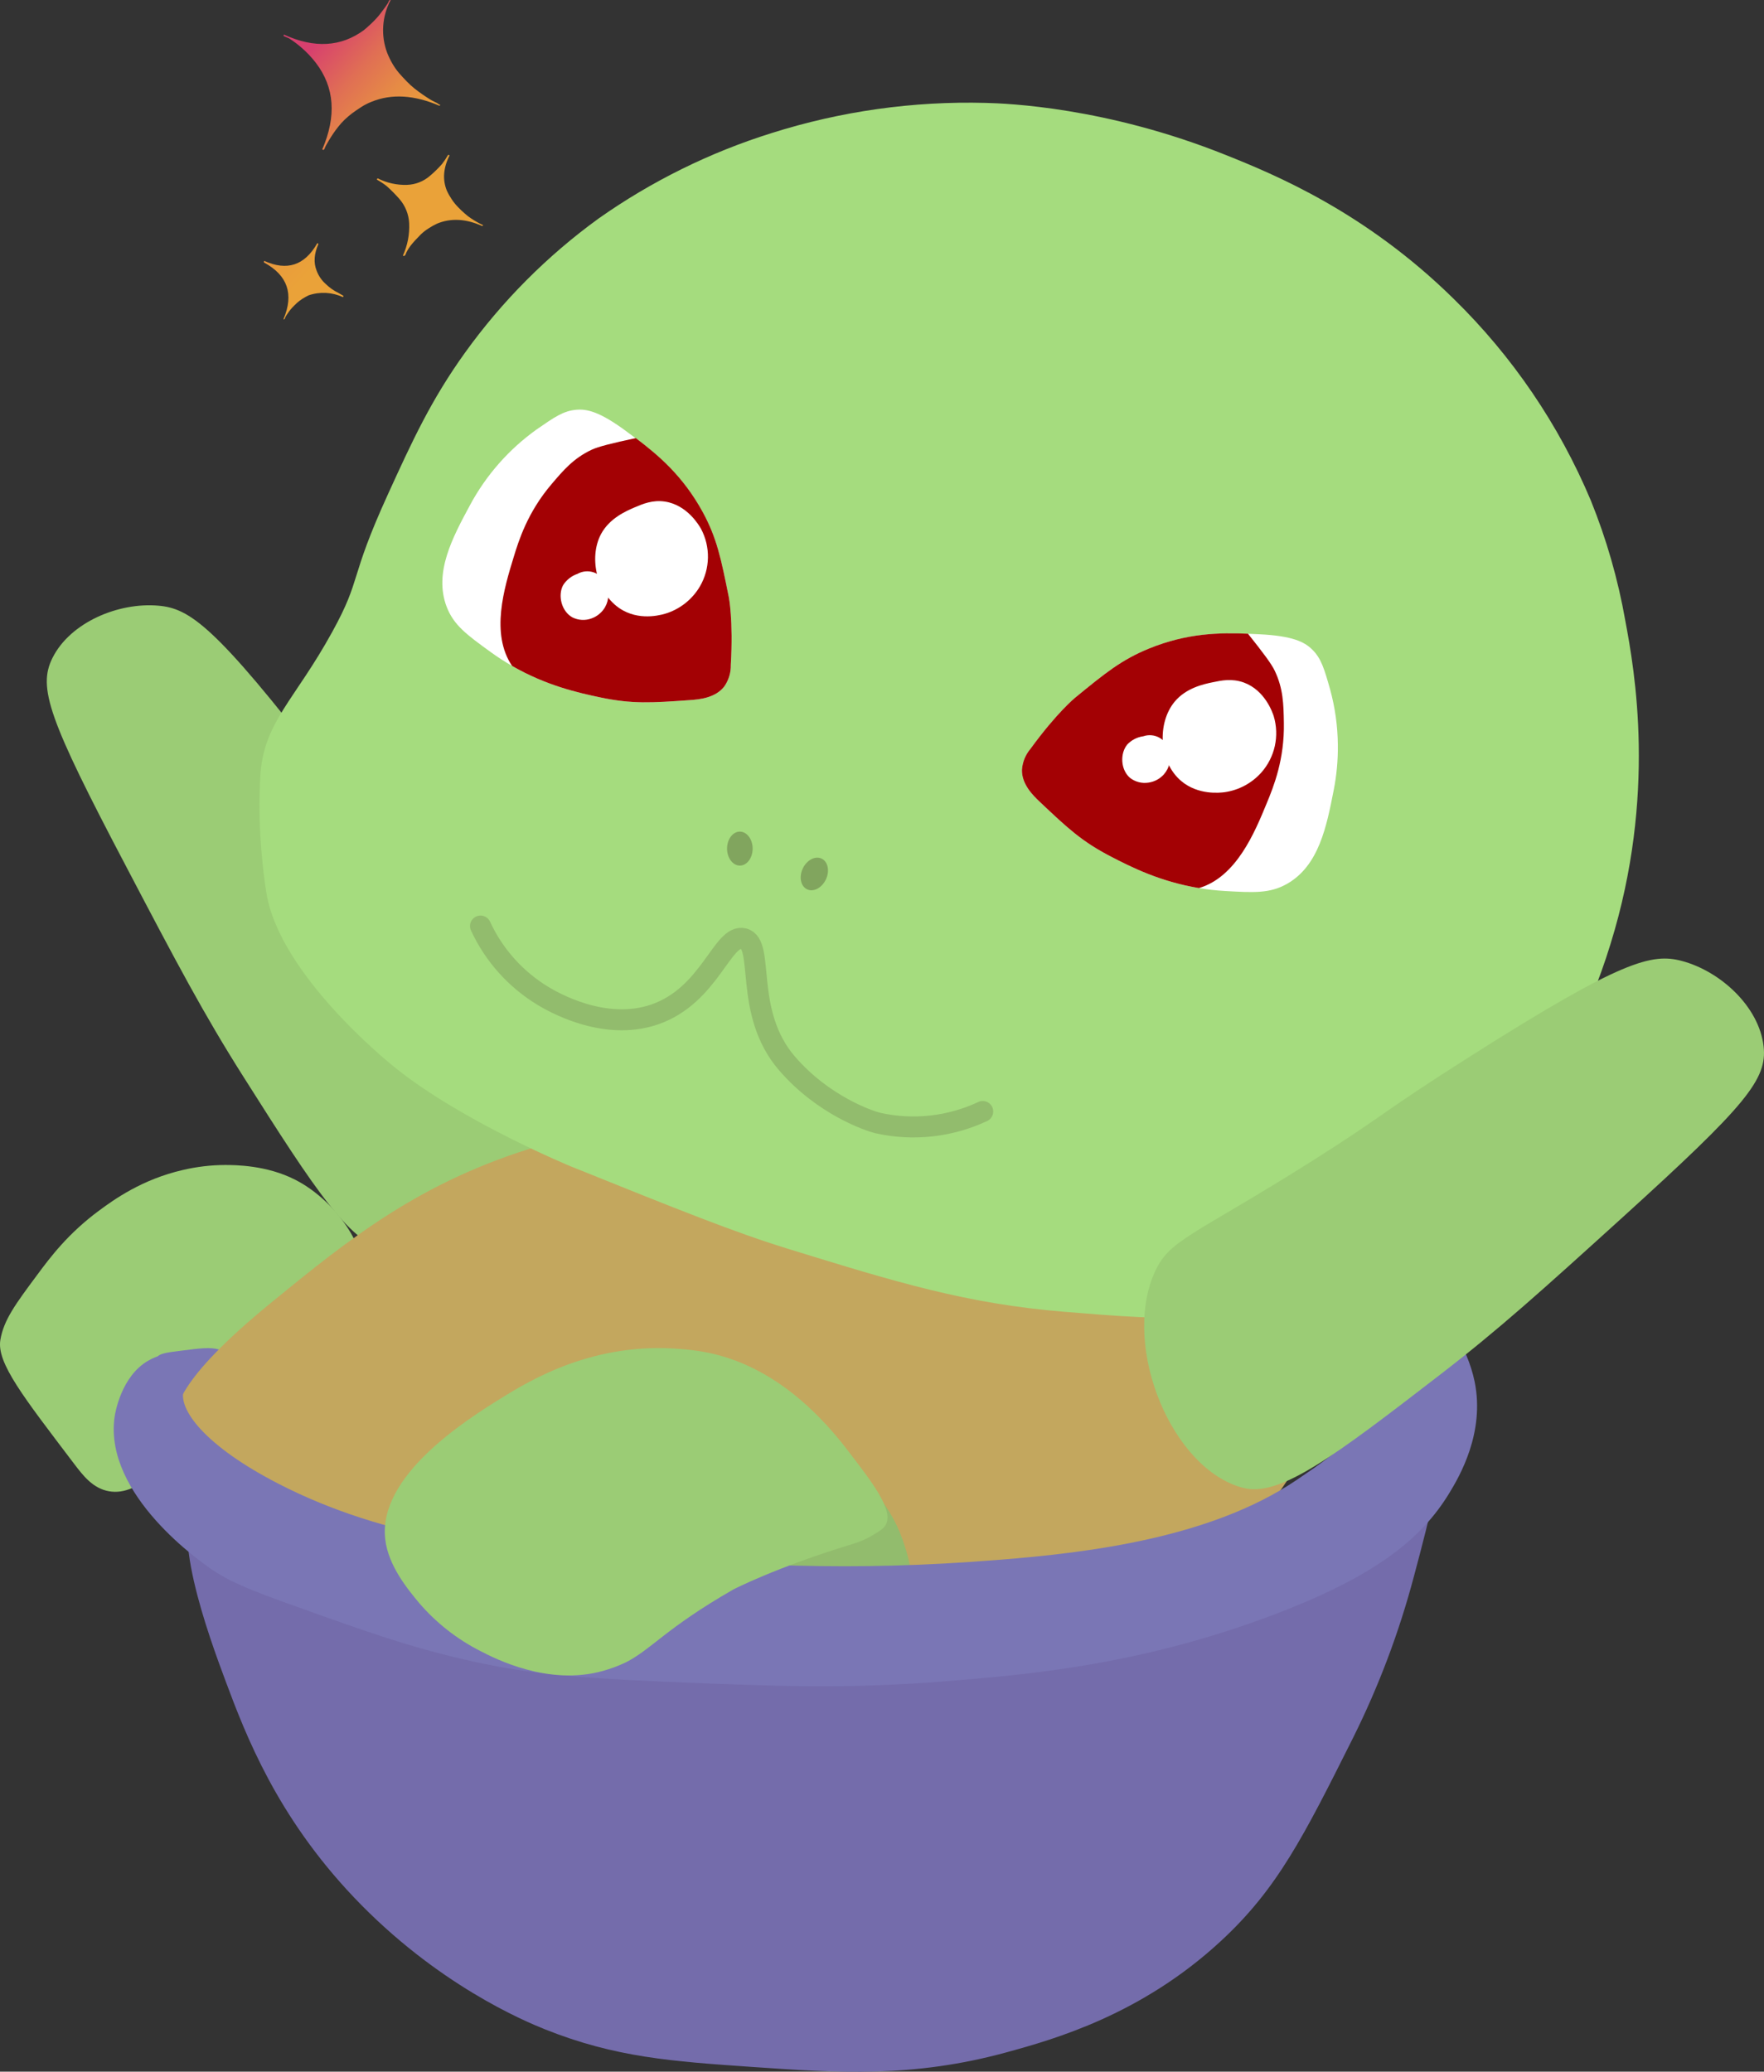 <svg width="252" height="296" viewBox="0 0 252 296" fill="none" xmlns="http://www.w3.org/2000/svg">
<rect x="0" y="0" width="252" height="296" fill="#333333" stroke="none"/>
<path d="M26.131 167.166C20.28 168.514 16.315 171.376 14.15 172.972C9.739 176.234 7.192 179.618 5.342 182.121C2.201 186.345 0.54 188.587 0.054 191.432C-0.509 194.726 3.326 199.57 10.626 209.2C11.904 210.885 13.299 212.674 15.577 213.074C17.764 213.46 19.929 212.408 22.805 210.081C29.043 205.034 28.845 201.884 35.136 195.126C38.373 191.652 40.672 189.18 44.651 187.037C48.503 184.961 50.502 185.019 51.348 183.343C53.279 179.42 48.377 171.731 42.184 168.568C38.093 166.474 33.633 166.46 32.139 166.456C30.116 166.466 28.1 166.704 26.131 167.166Z" fill="#9BCC75"/>
<path d="M55.682 178.705C50.281 178.175 45.029 170.042 34.74 153.792C29.11 144.899 25.325 137.736 18.003 123.77C6.931 102.726 5.374 98.246 7.498 94.004C10.036 88.921 16.922 86.036 22.634 86.54C27.049 86.926 30.703 89.33 46.285 109.556C55.867 121.986 54.732 121.402 62.334 131.248C74.958 147.596 77.884 148.962 78.176 154.305C78.788 165.907 66.101 179.748 55.682 178.705Z" fill="#9BCC75"/>
<path d="M40.506 45.571C42.006 42.03 41.089 39.349 37.756 37.527L37.688 37.464L37.742 37.271C40.989 38.751 43.506 37.928 45.294 34.804L45.357 34.736L45.425 34.795L45.492 34.858C44.868 36.26 44.778 37.523 45.222 38.646C45.498 39.406 45.962 40.083 46.572 40.614C47.093 41.115 47.688 41.532 48.337 41.85L49.061 42.268L49.007 42.461C47.469 41.745 45.714 41.648 44.106 42.191C43.796 42.339 43.495 42.505 43.206 42.69C42.919 42.871 42.647 43.078 42.396 43.306C42.148 43.531 41.946 43.755 41.748 43.949C41.572 44.136 41.41 44.336 41.262 44.546C41.118 44.748 40.996 44.924 40.897 45.076C40.806 45.215 40.737 45.367 40.69 45.526L40.569 45.661L40.506 45.571ZM62.914 14.982L62.851 15.05L62.788 15.117C59.188 13.568 55.958 13.373 53.098 14.533C52.585 14.734 52.092 14.983 51.627 15.279C51.15 15.58 50.727 15.881 50.317 16.177C49.927 16.473 49.554 16.791 49.201 17.13C48.878 17.445 48.577 17.781 48.301 18.137C48.035 18.474 47.792 18.802 47.572 19.134C47.351 19.467 47.158 19.763 47 20.033C46.843 20.303 46.703 20.541 46.581 20.761C46.486 20.928 46.408 21.104 46.347 21.287L46.226 21.422L46.032 21.363C48.091 16.597 47.791 12.473 45.132 8.992C44.529 8.207 43.849 7.485 43.102 6.835C42.539 6.339 41.937 5.888 41.302 5.487L40.506 5.136L40.564 4.943C44.906 6.929 48.718 6.712 52 4.292C52.327 4.016 52.647 3.733 52.959 3.442C53.27 3.15 53.535 2.881 53.76 2.633C53.985 2.386 54.21 2.13 54.399 1.865C54.588 1.6 54.786 1.353 54.948 1.133C55.11 0.912 55.241 0.724 55.34 0.566C55.43 0.435 55.499 0.291 55.547 0.139L55.668 0.005H55.808C55.193 1.156 54.83 2.424 54.745 3.726C54.659 5.028 54.853 6.333 55.313 7.554C55.524 8.085 55.774 8.6 56.06 9.095C56.339 9.581 56.663 10.04 57.028 10.466C57.365 10.857 57.73 11.248 58.112 11.639C58.46 11.998 58.83 12.336 59.219 12.65C59.579 12.933 59.944 13.207 60.322 13.468C60.7 13.728 61.029 13.949 61.317 14.128C61.581 14.297 61.856 14.447 62.14 14.578C62.357 14.666 62.559 14.787 62.739 14.937L62.914 14.982ZM53.828 25.614L53.891 25.547L53.949 25.479C55.247 26.14 56.692 26.461 58.148 26.414C59.349 26.374 60.499 25.923 61.407 25.138C62.024 24.618 62.601 24.053 63.135 23.448C63.447 23.051 63.728 22.63 63.977 22.19L64.04 22.123L64.233 22.177C63.333 23.974 63.196 25.653 63.824 27.214C64.022 27.651 64.257 28.07 64.526 28.468C64.79 28.868 65.092 29.242 65.426 29.587C65.741 29.915 66.056 30.22 66.371 30.485C66.662 30.754 66.975 30.998 67.307 31.213C67.613 31.416 67.892 31.586 68.135 31.721C68.338 31.841 68.547 31.951 68.761 32.049L69.022 32.166L68.9 32.301C66.572 31.249 64.419 31.133 62.442 31.95C62.015 32.151 61.602 32.383 61.209 32.642C60.83 32.88 60.476 33.154 60.151 33.46C59.851 33.76 59.563 34.059 59.287 34.359C59.021 34.651 58.796 34.916 58.616 35.159C58.45 35.38 58.3 35.613 58.166 35.855C58.069 36.022 57.99 36.198 57.932 36.381L57.748 36.583L57.554 36.529C58.215 35.085 58.523 33.505 58.454 31.919C58.396 30.639 57.91 29.416 57.072 28.445C56.504 27.793 55.895 27.176 55.25 26.598C54.824 26.264 54.372 25.964 53.9 25.7L53.828 25.614Z" fill="url(#paint0_linear)"/>
<path d="M22.503 193.836C21.225 195.409 22.629 199.853 25.42 200.859C27.22 201.511 28.948 200.509 31.599 198.976C33.471 197.894 35.073 196.963 35.028 195.723C34.974 194.2 32.481 193.153 31.257 192.811C30.033 192.47 28.637 192.631 25.937 192.982C23.898 193.229 22.872 193.386 22.503 193.836Z" fill="#7A76B5"/>
<path d="M38.804 186.071C25.145 197.224 24.69 201.565 25.078 203.888C25.527 206.499 27.485 209.389 35.721 213.55C53.382 222.474 61.767 220.632 85.476 224.389C102.493 227.085 103.605 228.909 115.329 229.332C124.056 229.655 131.194 228.927 142.072 227.786C161.816 225.705 166.191 225.472 169.157 224.312C169.526 224.168 169.877 223.998 170.367 223.759C183.082 217.608 187.438 204.706 187.785 203.637C188.523 201.322 191.115 192.852 187.785 183.199C183.469 170.734 172.28 165.13 166.326 162.146C156.622 157.28 148.071 156.525 140.514 155.963C135.762 155.612 130.487 155.585 104.136 159.369C82.38 162.515 86.066 161.041 77.082 163.706C59.998 168.766 49.687 177.187 38.804 186.071Z" fill="#C3A75E"/>
<path d="M140.839 14.703C130.468 14.427 120.124 15.883 110.234 19.013C101.41 21.774 93.071 25.892 85.517 31.218C78.172 36.546 71.73 43.017 66.438 50.383C61.564 57.164 58.877 63.047 55.443 70.569C49.759 83.017 51.757 82.491 47.464 90.287C42.13 99.998 37.805 103.063 37.216 110.464C37.006 113.842 37.024 117.231 37.27 120.606C37.27 120.606 37.544 124.592 38.089 127.765C40.056 139.201 55.191 151.514 55.817 152.031C56.019 152.202 56.267 152.404 56.55 152.633C66.182 160.34 81.651 166.698 81.651 166.698C97.155 172.944 104.91 176.068 112.705 178.472C127.935 183.168 138.039 186.286 152.068 187.432C166.695 188.632 179.319 189.679 192.861 182.961C204.032 177.429 210.576 169.233 215.104 163.553C221.81 154.998 226.883 145.284 230.068 134.896C236.68 113.596 233.525 95.801 232.184 88.674C231.151 82.799 229.502 77.048 227.264 71.517C222.721 60.699 216.055 50.897 207.66 42.69C195.031 30.265 182.073 24.931 175.142 22.158C158.004 15.278 143.777 14.78 140.839 14.703Z" fill="#A5DC7E"/>
<path d="M116.207 233.735C118.425 234.436 125.073 236.526 128.57 233.133C132.283 229.538 129.519 221.656 128.93 219.953C127.981 217.244 126.462 214.769 124.474 212.696C123.124 211.231 121.477 209.519 118.839 208.625C117.255 208.09 117.039 208.436 115.545 207.933C112.205 206.809 111.494 204.508 109.604 203.533C106.139 201.763 99.23 204.648 97.236 208.926C93.784 216.331 104.284 229.979 116.207 233.735Z" fill="#92BC6D"/>
<path d="M28.642 213.59C23.624 217.1 29.956 234.104 32.242 240.233C35.118 247.945 39.552 259.493 50.533 271.065C62.397 283.571 74.967 288.792 77.816 289.938C87.938 293.983 95.981 294.531 107.52 295.331C119.672 296.171 130.348 296.912 143.795 293.237C150.695 291.349 163.054 287.844 174.377 277.369C182.501 269.874 186.259 262.351 193.28 248.331C196.953 240.962 199.867 233.24 201.975 225.283C204.676 215.145 206.026 210.076 204.073 207.919C198.919 202.194 180.597 219.396 152.203 227.377C119.38 236.576 68.59 234.787 41.856 217.783C39.079 216.03 32.026 211.204 28.642 213.59Z" fill="#746CAB"/>
<path d="M21.153 194.429C17.323 196.64 16.441 201.889 16.36 202.518C14.852 213.649 28.89 223.337 30.438 224.366C33.507 226.429 37.481 227.835 45.43 230.657C53.378 233.479 60.534 236.009 69.733 237.847C74.774 238.854 80.535 239.672 94.037 240.242C110.356 240.93 120.694 241.366 134.812 240.242C146.901 239.276 162.617 237.915 181.281 230.963C196.417 225.323 203.069 219.895 207.066 213.298C208.483 210.966 212.147 204.724 210.666 197.435C209.622 192.304 206.076 186.862 203.465 187.257C200.999 187.626 201.273 192.919 197.767 199.228C194.405 205.281 189.666 208.463 185.166 211.505C173.077 219.652 155.889 221.841 142.594 222.879C121.238 224.582 107.133 223.661 81.43 221.98C72.253 221.382 55.529 220.124 39.759 211.99C29.173 206.535 25.424 201.318 26.243 198.622C26.693 197.206 28.647 195.638 28.044 194.429C27.666 193.683 26.527 193.53 25.793 193.427C24.179 193.253 22.551 193.605 21.153 194.429Z" fill="#7A76B5"/>
<path d="M177.609 212.592C182.866 213.941 190.589 208.099 205.824 196.339C214.163 189.908 220.181 184.471 231.869 173.87C249.484 157.882 252.482 154.206 251.942 149.492C251.298 143.852 245.821 138.788 240.276 137.305C235.996 136.159 231.725 137.17 210.162 150.849C196.903 159.257 198.168 159.09 187.659 165.746C170.183 176.778 166.974 177.052 164.859 181.995C160.286 192.667 167.469 209.995 177.609 212.592Z" fill="#9BCC75"/>
<path d="M126.517 217.9C126.198 218.461 125.496 218.866 124.429 219.491C123.658 219.938 122.836 220.293 121.981 220.547C110.752 223.971 104.734 227.121 104.734 227.121C95.022 232.698 93.1 235.659 89.342 237.551C88.306 238.04 87.229 238.44 86.124 238.746C78.338 240.916 70.75 236.998 68.657 235.919C65.318 234.229 62.344 231.901 59.904 229.067C58.247 227.071 55.479 223.746 55.034 219.94C53.963 210.863 66.51 202.936 71.601 199.772C75.813 197.157 84.891 191.683 97.254 192.748C101.039 193.072 110.882 193.912 121.04 207.151C124.587 211.779 127.733 215.783 126.517 217.9Z" fill="#9BCC75"/>
<path d="M68.644 132.317C70.563 136.474 73.688 139.961 77.614 142.325C78.806 143.035 86.232 147.447 93.505 144.953C101.435 142.235 103.195 133.396 106.215 134.11C109.343 134.843 106.134 144.643 112.426 151.941C117.624 157.972 124.222 160.178 125.397 160.457C130.438 161.586 135.713 161.007 140.389 158.812" stroke="#92BC6D" stroke-width="3" stroke-miterlimit="10" stroke-linecap="round"/>
<path d="M103.461 98.097C102.191 99.715 99.964 99.935 98.55 100.034C93.087 100.421 90.355 100.614 85.737 99.643C82.65 98.992 78.086 97.985 73.158 95.15C72.096 94.54 71.069 93.874 70.079 93.154C66.704 90.705 64.818 89.339 63.806 86.692C61.951 81.821 64.647 76.806 67.132 72.196C69.44 67.892 72.711 64.177 76.691 61.339C79.202 59.6 80.494 58.701 82.33 58.548C83.838 58.418 85.674 58.791 89.567 61.694L90.823 62.629C94.077 65.087 97.574 68.048 100.396 73.207C102.43 76.955 103.015 79.894 104.113 85.34C104.113 85.34 104.779 88.656 104.401 95.024C104.421 96.122 104.091 97.198 103.461 98.097Z" fill="white"/>
<path d="M103.461 98.098C102.192 99.715 99.964 99.936 98.551 100.034C93.087 100.421 90.355 100.614 85.737 99.644C82.65 98.992 78.086 97.985 73.158 95.15C70.039 90.544 72.037 84.001 73.37 79.642C74.112 77.193 75.377 73.198 78.77 69.203C80.467 67.208 81.921 65.482 84.522 64.26C85.476 63.811 87.385 63.334 90.823 62.597C94.077 65.055 97.574 68.017 100.396 73.176C102.43 76.923 103.015 79.862 104.113 85.309C104.113 85.309 104.779 88.625 104.401 94.993C104.428 96.101 104.098 97.189 103.461 98.098Z" fill="#A30104"/>
<path d="M90.638 72.506C89.459 73.014 87.092 74.029 85.868 76.294C84.018 79.736 85.287 85.174 89.018 87.227C91.772 88.733 94.729 87.803 95.422 87.56C97.343 86.876 98.96 85.537 99.991 83.781C100.714 82.536 101.107 81.128 101.134 79.689C101.161 78.25 100.82 76.828 100.144 75.557C99.887 75.108 98.199 72.156 94.995 71.666C93.235 71.396 91.813 72.003 90.638 72.506Z" fill="white"/>
<path d="M82.456 82.01C81.624 82.302 80.915 82.865 80.444 83.61C79.661 85.061 80.197 87.358 81.795 88.225C82.212 88.429 82.666 88.546 83.131 88.57C83.595 88.594 84.059 88.524 84.495 88.364C85.306 88.076 85.99 87.511 86.426 86.769C86.729 86.243 86.893 85.649 86.904 85.043C86.915 84.436 86.772 83.837 86.489 83.3C86.325 82.938 86.087 82.615 85.79 82.351C85.493 82.087 85.144 81.887 84.766 81.766C84.387 81.644 83.987 81.603 83.592 81.645C83.196 81.688 82.814 81.812 82.47 82.01H82.456Z" fill="white"/>
<path d="M145.992 109.979C145.942 112.037 147.527 113.614 148.557 114.585C152.536 118.342 154.525 120.225 158.715 122.395C161.515 123.847 165.7 125.968 171.281 126.889C172.489 127.091 173.708 127.229 174.931 127.302C179.094 127.545 181.421 127.68 183.883 126.273C188.41 123.68 189.509 118.095 190.517 112.958C190.947 110.801 191.149 108.606 191.12 106.407C191.093 103.737 190.723 101.082 190.017 98.507C189.185 95.577 188.753 94.062 187.434 92.782C186.349 91.726 184.688 90.854 179.846 90.62C179.333 90.598 178.811 90.571 178.279 90.553C174.206 90.391 169.602 90.454 164.161 92.669C160.209 94.282 157.887 96.179 153.575 99.711C153.575 99.711 150.952 101.854 147.203 107.013C146.495 107.849 146.071 108.887 145.992 109.979Z" fill="white"/>
<path d="M145.992 109.979C145.942 112.037 147.527 113.614 148.557 114.585C152.536 118.342 154.525 120.225 158.715 122.395C161.515 123.847 165.7 125.968 171.281 126.889C176.619 125.303 179.229 118.98 180.966 114.756C181.948 112.392 183.509 108.501 183.41 103.261C183.365 100.641 183.325 98.376 182.092 95.81C181.641 94.862 180.462 93.28 178.279 90.544C174.206 90.382 169.602 90.445 164.161 92.66C160.209 94.273 157.887 96.17 153.575 99.702C153.575 99.702 150.952 101.845 147.203 107.004C146.493 107.842 146.069 108.884 145.992 109.979Z" fill="#A30104"/>
<path d="M173.23 97.487C171.97 97.747 169.449 98.277 167.802 100.264C165.309 103.27 165.484 108.851 168.756 111.601C171.155 113.619 174.238 113.286 174.967 113.187C176.985 112.894 178.835 111.899 180.192 110.379C181.145 109.299 181.808 107.996 182.118 106.59C182.428 105.185 182.376 103.724 181.965 102.344C181.803 101.836 180.728 98.628 177.681 97.518C175.975 96.907 174.485 97.221 173.23 97.487Z" fill="white"/>
<path d="M163.333 105.198C162.458 105.317 161.65 105.731 161.042 106.371C159.989 107.638 160.065 109.992 161.447 111.156C161.816 111.438 162.238 111.643 162.688 111.757C163.139 111.871 163.607 111.893 164.066 111.821C164.919 111.701 165.7 111.282 166.272 110.64C166.673 110.183 166.952 109.633 167.083 109.039C167.214 108.446 167.192 107.829 167.019 107.247C166.93 106.86 166.761 106.496 166.522 106.178C166.283 105.861 165.98 105.597 165.632 105.404C165.285 105.21 164.901 105.092 164.505 105.057C164.108 105.021 163.709 105.069 163.333 105.198Z" fill="white"/>
<path d="M105.693 123.676C106.702 123.676 107.52 122.589 107.52 121.249C107.52 119.909 106.702 118.823 105.693 118.823C104.684 118.823 103.866 119.909 103.866 121.249C103.866 122.589 104.684 123.676 105.693 123.676Z" fill="#81A55E"/>
<path d="M117.99 125.645C118.558 124.431 118.278 123.101 117.363 122.675C116.449 122.248 115.247 122.886 114.679 124.1C114.111 125.315 114.391 126.645 115.305 127.071C116.22 127.498 117.421 126.86 117.99 125.645Z" fill="#81A55E"/>
<defs>
<linearGradient id="paint0_linear" x1="35.111" y1="10.901" x2="64.184" y2="37.471" gradientUnits="userSpaceOnUse">
<stop offset="0.11" stop-color="#D7406E"/>
<stop offset="0.14" stop-color="#D94969"/>
<stop offset="0.29" stop-color="#E06F54"/>
<stop offset="0.43" stop-color="#E68B45"/>
<stop offset="0.55" stop-color="#E99C3C"/>
<stop offset="0.65" stop-color="#EAA239"/>
</linearGradient>
</defs>
</svg>

